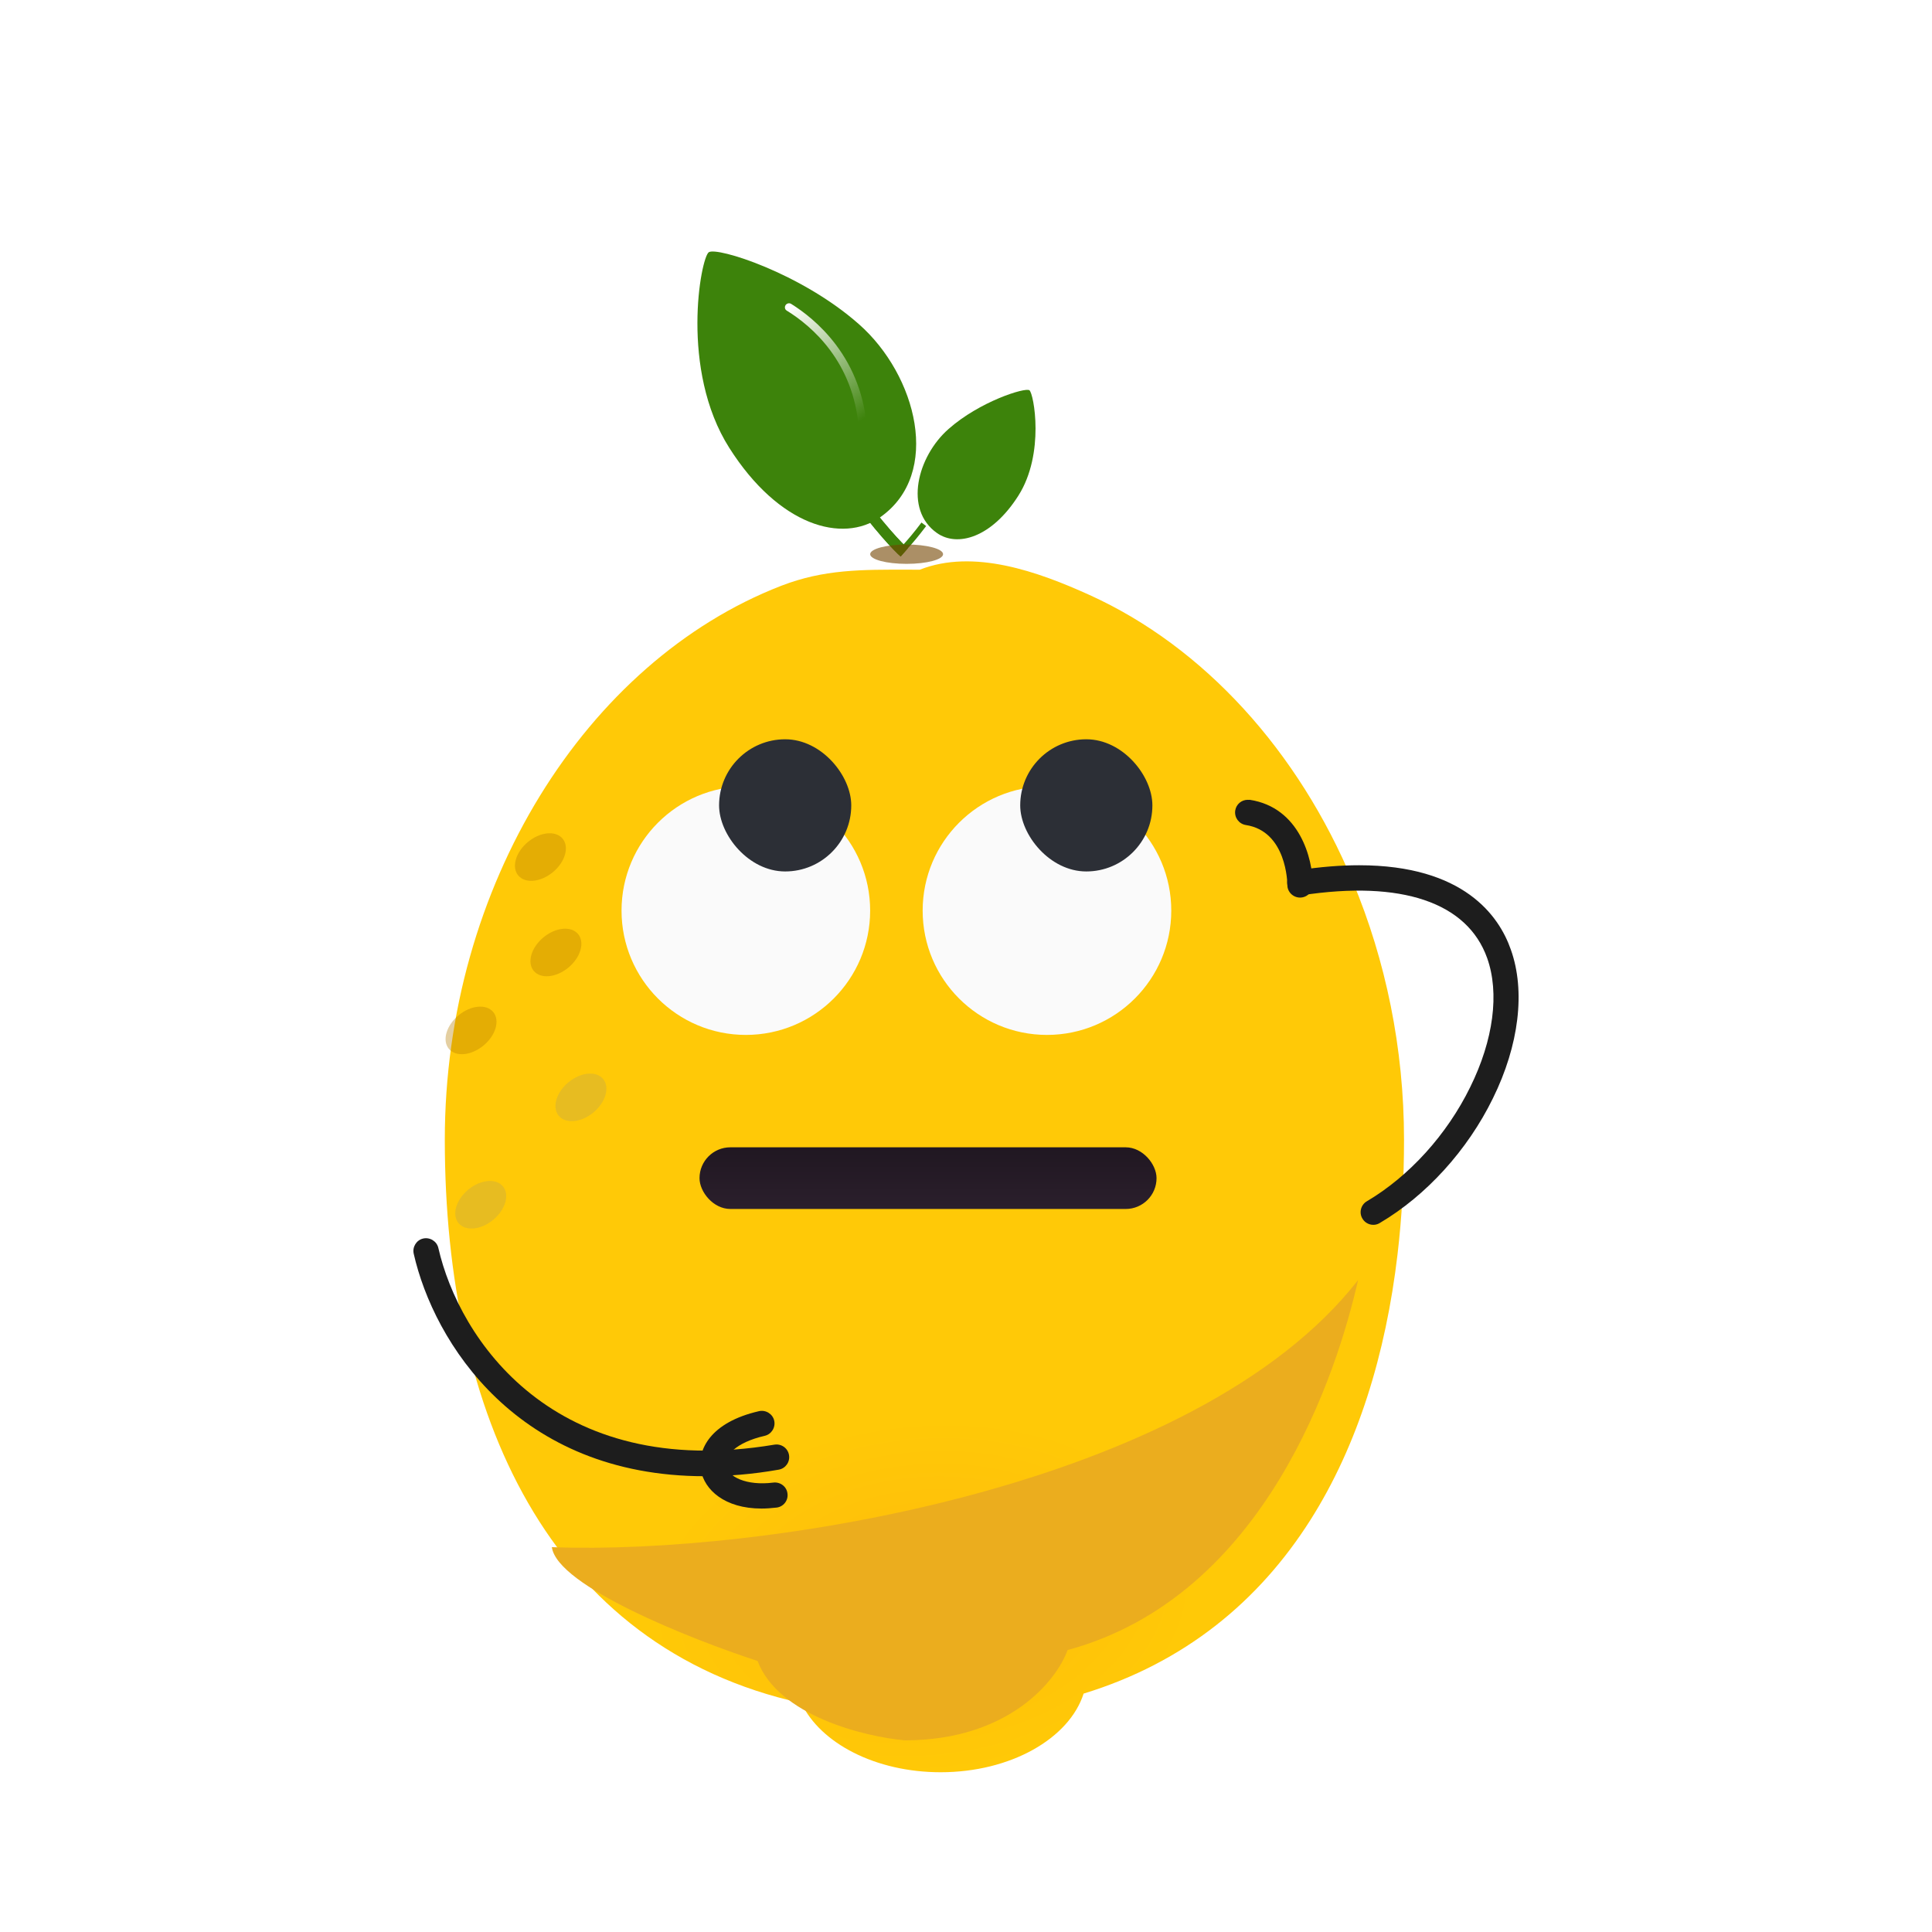 <svg width="300" height="300" viewBox="0 0 300 300" fill="none" xmlns="http://www.w3.org/2000/svg">
<g filter="url(#filter0_iii_1568_12475)">
<path fill-rule="evenodd" clip-rule="evenodd" d="M64.848 172.483L64.848 172.34V172.34C64.848 132.892 86.813 98.076 117.057 86.331C117.091 86.318 117.124 86.305 117.158 86.292C123.722 83.773 129.45 83.792 137.122 83.817C137.608 83.818 138.101 83.82 138.604 83.821L138.604 83.82C146.972 80.533 156.954 84.119 164.933 87.735C182.752 95.804 197.384 111.998 205.852 132.283C210.933 144.453 213.795 158.096 213.795 172.34V172.34C213.795 178.415 213.466 184.368 212.787 190.135C210.961 205.633 206.601 219.79 199.277 231.352C191.266 244 179.709 253.543 164.042 258.34C161.806 265.323 152.713 270.551 141.835 270.551C131.737 270.551 123.177 266.046 120.213 259.813C80.847 251.114 64.883 214.739 64.848 172.483Z" fill="url(#paint0_radial_1568_12475)"/>
</g>
<ellipse cx="74.647" cy="187.072" rx="4.476" ry="3.042" transform="rotate(-39.666 74.647 187.072)" fill="#878787" fill-opacity="0.2"/>
<ellipse cx="90.205" cy="170.401" rx="4.476" ry="3.042" transform="rotate(-39.666 90.205 170.401)" fill="#878787" fill-opacity="0.2"/>
<ellipse cx="73.143" cy="160.003" rx="4.476" ry="3.042" transform="rotate(-39.666 73.143 160.003)" fill="#B77D00" fill-opacity="0.37"/>
<ellipse cx="86.322" cy="147.901" rx="4.476" ry="3.042" transform="rotate(-39.666 86.322 147.901)" fill="#B77D00" fill-opacity="0.37"/>
<ellipse cx="83.916" cy="133.083" rx="4.476" ry="3.042" transform="rotate(-39.666 83.916 133.083)" fill="#B77D00" fill-opacity="0.37"/>
<path d="M132.867 78.293L134.21 77.276C138.491 82.972 140.934 85.144 140.96 85.152L139.854 86.417C139.749 86.34 137.271 84.144 132.867 78.293Z" fill="#318C1C"/>
<g filter="url(#filter1_i_1568_12475)">
<path d="M133.225 78.566C142.819 71.82 138.887 56.521 129.9 48.604C120.922 40.66 107.821 36.555 106.58 37.434C105.339 38.312 102.064 55.675 109.772 67.812C117.481 79.948 127.363 82.694 133.225 78.566Z" fill="#3D830B"/>
</g>
<path d="M132.867 78.293L134.21 77.276C138.491 82.972 140.934 85.144 140.96 85.152L139.854 86.417C139.749 86.34 137.271 84.144 132.867 78.293Z" fill="#3D830B"/>
<g filter="url(#filter2_i_1568_12475)">
<path d="M143.618 81.832C138.447 78.197 140.567 69.952 145.41 65.685C150.248 61.404 157.308 59.192 157.977 59.665C158.646 60.139 160.411 69.496 156.257 76.036C152.102 82.577 146.777 84.057 143.618 81.832Z" fill="#3D830B"/>
</g>
<path d="M143.81 81.685L143.087 81.137C140.779 84.207 139.463 85.377 139.449 85.381L140.045 86.063C140.102 86.022 141.437 84.838 143.81 81.685Z" fill="#3D830B"/>
<path d="M121.948 48.014C121.851 47.825 121.857 47.584 121.975 47.392C122.17 47.097 122.557 47.006 122.844 47.183C124.697 48.335 127.388 50.356 129.757 53.478C132.608 57.241 134.241 61.632 134.62 66.538C134.65 66.892 134.386 67.18 134.033 67.21C133.679 67.24 133.391 66.976 133.361 66.623C132.578 56.171 126.028 50.623 122.201 48.253C122.08 48.185 121.992 48.1 121.948 48.014Z" fill="url(#paint1_linear_1568_12475)"/>
<g filter="url(#filter3_f_1568_12475)">
<ellipse cx="140.781" cy="86.053" rx="5.66" ry="1.502" fill="#744500" fill-opacity="0.6"/>
</g>
<path d="M109.458 229.227C80.32 229.227 67.35 208.397 64.242 194.68C64.002 193.634 64.66 192.558 65.706 192.319C66.752 192.08 67.828 192.737 68.067 193.783C71.264 207.829 85.878 230.064 120.246 224.326C121.322 224.146 122.338 224.864 122.518 225.939C122.697 227.015 121.98 228.031 120.904 228.211C116.839 228.928 113.014 229.227 109.458 229.227Z" fill="#1D1D1D"/>
<path d="M118.245 234.247C112.507 234.247 109.369 231.318 108.831 228.27C108.263 225.132 110.295 220.859 117.856 219.125C118.902 218.886 119.978 219.544 120.217 220.59C120.456 221.636 119.799 222.711 118.753 222.951C114.21 223.997 112.447 226.088 112.716 227.583C113.015 229.286 115.854 230.751 120.097 230.213C121.173 230.093 122.159 230.84 122.279 231.916C122.428 232.992 121.651 233.978 120.576 234.098C119.769 234.187 118.992 234.247 118.245 234.247Z" fill="#1D1D1D"/>
<path d="M211.049 134.355C208.21 134.355 205.072 134.594 201.545 135.132C200.469 135.281 199.722 136.297 199.902 137.373C200.051 138.449 201.067 139.196 202.143 139.017C217.623 136.656 227.844 140.123 230.922 148.76C232.865 154.199 231.909 161.491 228.292 168.812C224.676 176.194 218.819 182.649 212.244 186.534C211.318 187.072 210.989 188.298 211.557 189.224C212.095 190.15 213.32 190.479 214.246 189.911C221.449 185.668 227.874 178.615 231.819 170.546C235.883 162.297 236.899 153.87 234.598 147.445C232.775 142.215 227.276 134.355 211.049 134.355Z" fill="#1D1D1D"/>
<path d="M193.745 124.194C192.789 124.194 191.952 124.882 191.803 125.868C191.653 126.944 192.371 127.93 193.447 128.109C199.782 129.066 199.902 137.075 199.902 137.433C199.902 138.509 200.798 139.376 201.874 139.376C202.95 139.376 203.847 138.509 203.847 137.404C203.847 133.339 201.814 125.39 194.074 124.194C193.925 124.224 193.835 124.194 193.745 124.194Z" fill="#1D1D1D"/>
<g filter="url(#filter4_f_1568_12475)">
<path d="M117.638 257.914C120.848 266.411 134.207 269.669 140.485 270.237C156.715 270.237 164.104 260.893 165.77 256.222C196.668 247.832 207.683 212.842 210.884 198.768C185.625 231.154 117.934 241.491 85.69 240.239C86.515 246.305 107.333 254.55 117.638 257.914Z" fill="#EBAD1E"/>
</g>
<g filter="url(#filter5_d_1568_12475)">
<g filter="url(#filter6_i_1568_12475)">
<circle cx="115.814" cy="141.696" r="19.302" fill="#FAFAFA"/>
</g>
<g filter="url(#filter7_i_1568_12475)">
<rect x="105.547" y="131.43" width="20.524" height="20.524" rx="10.262" fill="#2C2F36"/>
</g>
</g>
<g filter="url(#filter8_d_1568_12475)">
<g filter="url(#filter9_i_1568_12475)">
<circle cx="162.572" cy="141.696" r="19.302" fill="#FAFAFA"/>
</g>
<g filter="url(#filter10_i_1568_12475)">
<rect x="152.306" y="131.43" width="20.524" height="20.524" rx="10.262" fill="#2C2F36"/>
</g>
</g>
<g filter="url(#filter11_ii_1568_12475)">
<rect x="103.439" y="167.453" width="70.966" height="9.575" rx="4.787" fill="url(#paint2_linear_1568_12475)"/>
</g>
<defs>
<filter id="filter0_iii_1568_12475" x="60.205" y="74.929" width="162.452" height="202.375" filterUnits="userSpaceOnUse" color-interpolation-filters="sRGB">
<feFlood flood-opacity="0" result="BackgroundImageFix"/>
<feBlend mode="normal" in="SourceGraphic" in2="BackgroundImageFix" result="shape"/>
<feColorMatrix in="SourceAlpha" type="matrix" values="0 0 0 0 0 0 0 0 0 0 0 0 0 0 0 0 0 0 127 0" result="hardAlpha"/>
<feMorphology radius="3.376" operator="erode" in="SourceAlpha" result="effect1_innerShadow_1568_12475"/>
<feOffset dx="8.863" dy="5.486"/>
<feGaussianBlur stdDeviation="10.129"/>
<feComposite in2="hardAlpha" operator="arithmetic" k2="-1" k3="1"/>
<feColorMatrix type="matrix" values="0 0 0 0 0.683 0 0 0 0 0.065 0 0 0 0 0.783 0 0 0 0.14 0"/>
<feBlend mode="normal" in2="shape" result="effect1_innerShadow_1568_12475"/>
<feColorMatrix in="SourceAlpha" type="matrix" values="0 0 0 0 0 0 0 0 0 0 0 0 0 0 0 0 0 0 127 0" result="hardAlpha"/>
<feOffset dy="-7.597"/>
<feGaussianBlur stdDeviation="6.542"/>
<feComposite in2="hardAlpha" operator="arithmetic" k2="-1" k3="1"/>
<feColorMatrix type="matrix" values="0 0 0 0 0.944 0 0 0 0 0.224 0 0 0 0 0.958 0 0 0 0.44 0"/>
<feBlend mode="normal" in2="effect1_innerShadow_1568_12475" result="effect2_innerShadow_1568_12475"/>
<feColorMatrix in="SourceAlpha" type="matrix" values="0 0 0 0 0 0 0 0 0 0 0 0 0 0 0 0 0 0 127 0" result="hardAlpha"/>
<feOffset dx="-4.642" dy="6.753"/>
<feGaussianBlur stdDeviation="6.542"/>
<feComposite in2="hardAlpha" operator="arithmetic" k2="-1" k3="1"/>
<feColorMatrix type="matrix" values="0 0 0 0 1 0 0 0 0 1 0 0 0 0 1 0 0 0 0.59 0"/>
<feBlend mode="normal" in2="effect2_innerShadow_1568_12475" result="effect3_innerShadow_1568_12475"/>
</filter>
<filter id="filter1_i_1568_12475" x="104.82" y="37.316" width="37.443" height="44.783" filterUnits="userSpaceOnUse" color-interpolation-filters="sRGB">
<feFlood flood-opacity="0" result="BackgroundImageFix"/>
<feBlend mode="normal" in="SourceGraphic" in2="BackgroundImageFix" result="shape"/>
<feColorMatrix in="SourceAlpha" type="matrix" values="0 0 0 0 0 0 0 0 0 0 0 0 0 0 0 0 0 0 127 0" result="hardAlpha"/>
<feOffset dx="3.474" dy="1.737"/>
<feGaussianBlur stdDeviation="4.825"/>
<feComposite in2="hardAlpha" operator="arithmetic" k2="-1" k3="1"/>
<feColorMatrix type="matrix" values="0 0 0 0 0 0 0 0 0 0 0 0 0 0 0 0 0 0 0.25 0"/>
<feBlend mode="normal" in2="shape" result="effect1_innerShadow_1568_12475"/>
</filter>
<filter id="filter2_i_1568_12475" x="140.619" y="59.602" width="20.179" height="24.133" filterUnits="userSpaceOnUse" color-interpolation-filters="sRGB">
<feFlood flood-opacity="0" result="BackgroundImageFix"/>
<feBlend mode="normal" in="SourceGraphic" in2="BackgroundImageFix" result="shape"/>
<feColorMatrix in="SourceAlpha" type="matrix" values="0 0 0 0 0 0 0 0 0 0 0 0 0 0 0 0 0 0 127 0" result="hardAlpha"/>
<feOffset dx="1.872" dy="0.936"/>
<feGaussianBlur stdDeviation="2.6"/>
<feComposite in2="hardAlpha" operator="arithmetic" k2="-1" k3="1"/>
<feColorMatrix type="matrix" values="0 0 0 0 0 0 0 0 0 0 0 0 0 0 0 0 0 0 0.25 0"/>
<feBlend mode="normal" in2="shape" result="effect1_innerShadow_1568_12475"/>
</filter>
<filter id="filter3_f_1568_12475" x="133.121" y="82.551" width="15.32" height="7.005" filterUnits="userSpaceOnUse" color-interpolation-filters="sRGB">
<feFlood flood-opacity="0" result="BackgroundImageFix"/>
<feBlend mode="normal" in="SourceGraphic" in2="BackgroundImageFix" result="shape"/>
<feGaussianBlur stdDeviation="1" result="effect1_foregroundBlur_1568_12475"/>
</filter>
<filter id="filter4_f_1568_12475" x="65.69" y="178.768" width="165.193" height="111.469" filterUnits="userSpaceOnUse" color-interpolation-filters="sRGB">
<feFlood flood-opacity="0" result="BackgroundImageFix"/>
<feBlend mode="normal" in="SourceGraphic" in2="BackgroundImageFix" result="shape"/>
<feGaussianBlur stdDeviation="10" result="effect1_foregroundBlur_1568_12475"/>
</filter>
<filter id="filter5_d_1568_12475" x="88.429" y="116.013" width="54.769" height="54.769" filterUnits="userSpaceOnUse" color-interpolation-filters="sRGB">
<feFlood flood-opacity="0" result="BackgroundImageFix"/>
<feColorMatrix in="SourceAlpha" type="matrix" values="0 0 0 0 0 0 0 0 0 0 0 0 0 0 0 0 0 0 127 0" result="hardAlpha"/>
<feOffset dy="1.702"/>
<feGaussianBlur stdDeviation="4.041"/>
<feColorMatrix type="matrix" values="0 0 0 0 0 0 0 0 0 0 0 0 0 0 0 0 0 0 0.25 0"/>
<feBlend mode="normal" in2="BackgroundImageFix" result="effect1_dropShadow_1568_12475"/>
<feBlend mode="normal" in="SourceGraphic" in2="effect1_dropShadow_1568_12475" result="shape"/>
</filter>
<filter id="filter6_i_1568_12475" x="96.512" y="120.395" width="38.603" height="40.603" filterUnits="userSpaceOnUse" color-interpolation-filters="sRGB">
<feFlood flood-opacity="0" result="BackgroundImageFix"/>
<feBlend mode="normal" in="SourceGraphic" in2="BackgroundImageFix" result="shape"/>
<feColorMatrix in="SourceAlpha" type="matrix" values="0 0 0 0 0 0 0 0 0 0 0 0 0 0 0 0 0 0 127 0" result="hardAlpha"/>
<feOffset dy="-1.999"/>
<feGaussianBlur stdDeviation="4.999"/>
<feComposite in2="hardAlpha" operator="arithmetic" k2="-1" k3="1"/>
<feColorMatrix type="matrix" values="0 0 0 0 0 0 0 0 0 0 0 0 0 0 0 0 0 0 0.25 0"/>
<feBlend mode="normal" in2="shape" result="effect1_innerShadow_1568_12475"/>
</filter>
<filter id="filter7_i_1568_12475" x="105.547" y="131.43" width="20.523" height="20.523" filterUnits="userSpaceOnUse" color-interpolation-filters="sRGB">
<feFlood flood-opacity="0" result="BackgroundImageFix"/>
<feBlend mode="normal" in="SourceGraphic" in2="BackgroundImageFix" result="shape"/>
<feColorMatrix in="SourceAlpha" type="matrix" values="0 0 0 0 0 0 0 0 0 0 0 0 0 0 0 0 0 0 127 0" result="hardAlpha"/>
<feMorphology radius="17.573" operator="dilate" in="SourceAlpha" result="effect1_innerShadow_1568_12475"/>
<feOffset dx="6.112" dy="-18.337"/>
<feGaussianBlur stdDeviation="6.876"/>
<feComposite in2="hardAlpha" operator="arithmetic" k2="-1" k3="1"/>
<feColorMatrix type="matrix" values="0 0 0 0 0.462 0 0 0 0 0.204 0 0 0 0 0.504 0 0 0 0.35 0"/>
<feBlend mode="normal" in2="shape" result="effect1_innerShadow_1568_12475"/>
</filter>
<filter id="filter8_d_1568_12475" x="135.188" y="116.013" width="54.769" height="54.769" filterUnits="userSpaceOnUse" color-interpolation-filters="sRGB">
<feFlood flood-opacity="0" result="BackgroundImageFix"/>
<feColorMatrix in="SourceAlpha" type="matrix" values="0 0 0 0 0 0 0 0 0 0 0 0 0 0 0 0 0 0 127 0" result="hardAlpha"/>
<feOffset dy="1.702"/>
<feGaussianBlur stdDeviation="4.041"/>
<feColorMatrix type="matrix" values="0 0 0 0 0 0 0 0 0 0 0 0 0 0 0 0 0 0 0.25 0"/>
<feBlend mode="normal" in2="BackgroundImageFix" result="effect1_dropShadow_1568_12475"/>
<feBlend mode="normal" in="SourceGraphic" in2="effect1_dropShadow_1568_12475" result="shape"/>
</filter>
<filter id="filter9_i_1568_12475" x="143.271" y="120.395" width="38.603" height="40.603" filterUnits="userSpaceOnUse" color-interpolation-filters="sRGB">
<feFlood flood-opacity="0" result="BackgroundImageFix"/>
<feBlend mode="normal" in="SourceGraphic" in2="BackgroundImageFix" result="shape"/>
<feColorMatrix in="SourceAlpha" type="matrix" values="0 0 0 0 0 0 0 0 0 0 0 0 0 0 0 0 0 0 127 0" result="hardAlpha"/>
<feOffset dy="-1.999"/>
<feGaussianBlur stdDeviation="4.999"/>
<feComposite in2="hardAlpha" operator="arithmetic" k2="-1" k3="1"/>
<feColorMatrix type="matrix" values="0 0 0 0 0 0 0 0 0 0 0 0 0 0 0 0 0 0 0.25 0"/>
<feBlend mode="normal" in2="shape" result="effect1_innerShadow_1568_12475"/>
</filter>
<filter id="filter10_i_1568_12475" x="152.306" y="131.43" width="20.523" height="20.523" filterUnits="userSpaceOnUse" color-interpolation-filters="sRGB">
<feFlood flood-opacity="0" result="BackgroundImageFix"/>
<feBlend mode="normal" in="SourceGraphic" in2="BackgroundImageFix" result="shape"/>
<feColorMatrix in="SourceAlpha" type="matrix" values="0 0 0 0 0 0 0 0 0 0 0 0 0 0 0 0 0 0 127 0" result="hardAlpha"/>
<feMorphology radius="17.573" operator="dilate" in="SourceAlpha" result="effect1_innerShadow_1568_12475"/>
<feOffset dx="6.112" dy="-18.337"/>
<feGaussianBlur stdDeviation="6.876"/>
<feComposite in2="hardAlpha" operator="arithmetic" k2="-1" k3="1"/>
<feColorMatrix type="matrix" values="0 0 0 0 0.462 0 0 0 0 0.204 0 0 0 0 0.504 0 0 0 0.35 0"/>
<feBlend mode="normal" in2="shape" result="effect1_innerShadow_1568_12475"/>
</filter>
<filter id="filter11_ii_1568_12475" x="103.439" y="167.453" width="70.966" height="9.575" filterUnits="userSpaceOnUse" color-interpolation-filters="sRGB">
<feFlood flood-opacity="0" result="BackgroundImageFix"/>
<feBlend mode="normal" in="SourceGraphic" in2="BackgroundImageFix" result="shape"/>
<feColorMatrix in="SourceAlpha" type="matrix" values="0 0 0 0 0 0 0 0 0 0 0 0 0 0 0 0 0 0 127 0" result="hardAlpha"/>
<feMorphology radius="14.897" operator="dilate" in="SourceAlpha" result="effect1_innerShadow_1568_12475"/>
<feOffset dy="15.77"/>
<feGaussianBlur stdDeviation="3.943"/>
<feComposite in2="hardAlpha" operator="arithmetic" k2="-1" k3="1"/>
<feColorMatrix type="matrix" values="0 0 0 0 0.362 0 0 0 0 0.362 0 0 0 0 0.362 0 0 0 0.97 0"/>
<feBlend mode="normal" in2="shape" result="effect1_innerShadow_1568_12475"/>
<feColorMatrix in="SourceAlpha" type="matrix" values="0 0 0 0 0 0 0 0 0 0 0 0 0 0 0 0 0 0 127 0" result="hardAlpha"/>
<feMorphology radius="14.897" operator="dilate" in="SourceAlpha" result="effect2_innerShadow_1568_12475"/>
<feOffset dx="5.182" dy="-5.069"/>
<feGaussianBlur stdDeviation="5.829"/>
<feComposite in2="hardAlpha" operator="arithmetic" k2="-1" k3="1"/>
<feColorMatrix type="matrix" values="0 0 0 0 0.462 0 0 0 0 0.204 0 0 0 0 0.504 0 0 0 0.35 0"/>
<feBlend mode="normal" in2="effect1_innerShadow_1568_12475" result="effect2_innerShadow_1568_12475"/>
</filter>
<radialGradient id="paint0_radial_1568_12475" cx="0" cy="0" r="1" gradientUnits="userSpaceOnUse" gradientTransform="translate(139.248 243.247) rotate(84.586) scale(27.426 42.477)">
<stop stop-color="#FFBB0C"/>
<stop offset="1" stop-color="#FFC907"/>
</radialGradient>
<linearGradient id="paint1_linear_1568_12475" x1="123.094" y1="47.559" x2="134.655" y2="64.686" gradientUnits="userSpaceOnUse">
<stop stop-color="white"/>
<stop offset="1" stop-color="white" stop-opacity="0"/>
</linearGradient>
<linearGradient id="paint2_linear_1568_12475" x1="138.922" y1="167.453" x2="138.922" y2="177.028" gradientUnits="userSpaceOnUse">
<stop stop-color="#201721"/>
<stop offset="1" stop-color="#2B1F2C"/>
</linearGradient>
</defs>
</svg>
